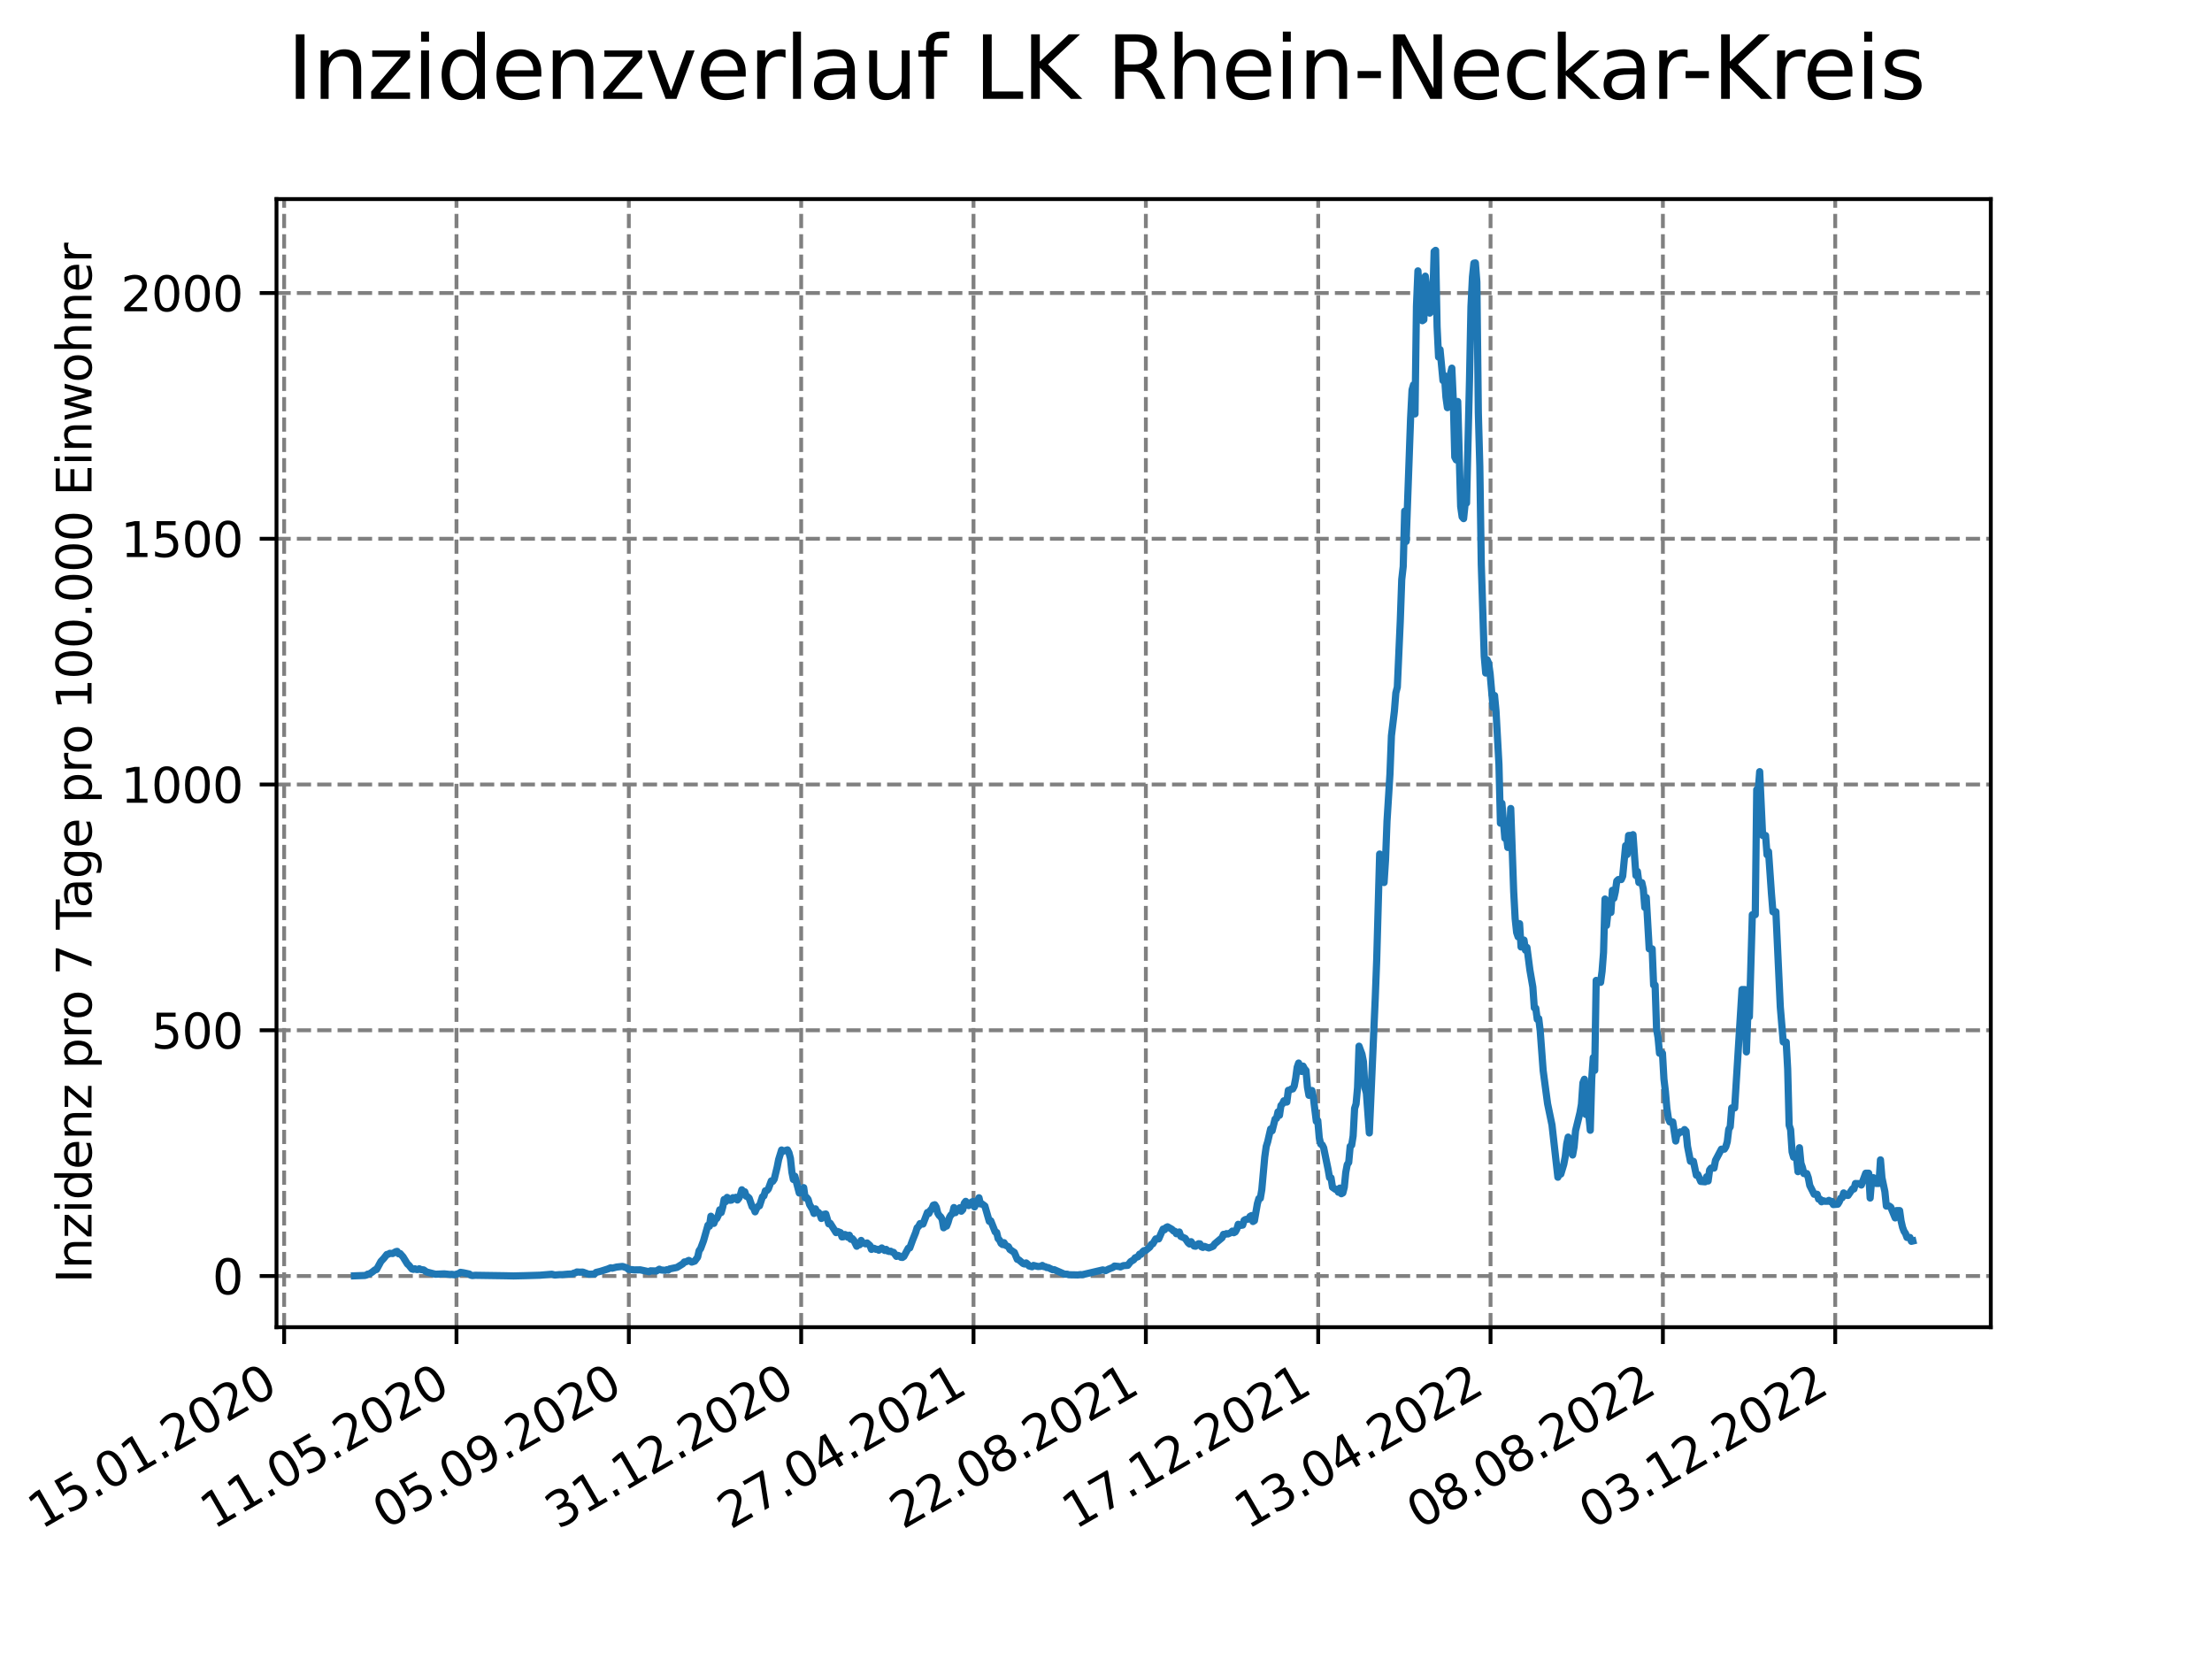 <?xml version="1.0" encoding="utf-8" standalone="no"?>
<!DOCTYPE svg PUBLIC "-//W3C//DTD SVG 1.1//EN"
  "http://www.w3.org/Graphics/SVG/1.1/DTD/svg11.dtd">
<svg xmlns:xlink="http://www.w3.org/1999/xlink" width="460.8pt" height="345.6pt" viewBox="0 0 460.8 345.6" xmlns="http://www.w3.org/2000/svg" version="1.1">
 <defs>
  <style type="text/css">*{stroke-linejoin: round; stroke-linecap: butt}</style>
 </defs>
 <g id="figure_1">
  <g id="patch_1">
   <path d="M 0 345.6 
L 460.8 345.6 
L 460.8 0 
L 0 0 
z
" style="fill: #ffffff"/>
  </g>
  <g id="axes_1">
   <g id="patch_2">
    <path d="M 57.6 276.48 
L 414.72 276.48 
L 414.72 41.472 
L 57.6 41.472 
z
" style="fill: #ffffff"/>
   </g>
   <g id="matplotlib.axis_1">
    <g id="xtick_1">
     <g id="line2d_1">
      <path d="M 59.193 276.48 
L 59.193 41.472 
" clip-path="url(#p3912d41c28)" style="fill: none; stroke-dasharray: 2.96,1.28; stroke-dashoffset: 0; stroke: #808080; stroke-width: 0.8"/>
     </g>
     <g id="line2d_2">
      <defs>
       <path id="m0589d05d9d" d="M 0 0 
L 0 3.5 
" style="stroke: #000000; stroke-width: 0.8"/>
      </defs>
      <g>
       <use xlink:href="#m0589d05d9d" x="59.193" y="276.48" style="stroke: #000000; stroke-width: 0.8"/>
      </g>
     </g>
     <g id="text_1">
      <!-- 15.01.2020 -->
      <g transform="translate(8.568 318.689) rotate(-30) scale(0.1 -0.1)">
       <defs>
        <path id="DejaVuSans-31" d="M 794 531 
L 1825 531 
L 1825 4091 
L 703 3866 
L 703 4441 
L 1819 4666 
L 2450 4666 
L 2450 531 
L 3481 531 
L 3481 0 
L 794 0 
L 794 531 
z
" transform="scale(0.016)"/>
        <path id="DejaVuSans-35" d="M 691 4666 
L 3169 4666 
L 3169 4134 
L 1269 4134 
L 1269 2991 
Q 1406 3038 1543 3061 
Q 1681 3084 1819 3084 
Q 2600 3084 3056 2656 
Q 3513 2228 3513 1497 
Q 3513 744 3044 326 
Q 2575 -91 1722 -91 
Q 1428 -91 1123 -41 
Q 819 9 494 109 
L 494 744 
Q 775 591 1075 516 
Q 1375 441 1709 441 
Q 2250 441 2565 725 
Q 2881 1009 2881 1497 
Q 2881 1984 2565 2268 
Q 2250 2553 1709 2553 
Q 1456 2553 1204 2497 
Q 953 2441 691 2322 
L 691 4666 
z
" transform="scale(0.016)"/>
        <path id="DejaVuSans-2e" d="M 684 794 
L 1344 794 
L 1344 0 
L 684 0 
L 684 794 
z
" transform="scale(0.016)"/>
        <path id="DejaVuSans-30" d="M 2034 4250 
Q 1547 4250 1301 3770 
Q 1056 3291 1056 2328 
Q 1056 1369 1301 889 
Q 1547 409 2034 409 
Q 2525 409 2770 889 
Q 3016 1369 3016 2328 
Q 3016 3291 2770 3770 
Q 2525 4250 2034 4250 
z
M 2034 4750 
Q 2819 4750 3233 4129 
Q 3647 3509 3647 2328 
Q 3647 1150 3233 529 
Q 2819 -91 2034 -91 
Q 1250 -91 836 529 
Q 422 1150 422 2328 
Q 422 3509 836 4129 
Q 1250 4750 2034 4750 
z
" transform="scale(0.016)"/>
        <path id="DejaVuSans-32" d="M 1228 531 
L 3431 531 
L 3431 0 
L 469 0 
L 469 531 
Q 828 903 1448 1529 
Q 2069 2156 2228 2338 
Q 2531 2678 2651 2914 
Q 2772 3150 2772 3378 
Q 2772 3750 2511 3984 
Q 2250 4219 1831 4219 
Q 1534 4219 1204 4116 
Q 875 4013 500 3803 
L 500 4441 
Q 881 4594 1212 4672 
Q 1544 4750 1819 4750 
Q 2544 4750 2975 4387 
Q 3406 4025 3406 3419 
Q 3406 3131 3298 2873 
Q 3191 2616 2906 2266 
Q 2828 2175 2409 1742 
Q 1991 1309 1228 531 
z
" transform="scale(0.016)"/>
       </defs>
       <use xlink:href="#DejaVuSans-31"/>
       <use xlink:href="#DejaVuSans-35" x="63.623"/>
       <use xlink:href="#DejaVuSans-2e" x="127.246"/>
       <use xlink:href="#DejaVuSans-30" x="159.033"/>
       <use xlink:href="#DejaVuSans-31" x="222.656"/>
       <use xlink:href="#DejaVuSans-2e" x="286.279"/>
       <use xlink:href="#DejaVuSans-32" x="318.066"/>
       <use xlink:href="#DejaVuSans-30" x="381.689"/>
       <use xlink:href="#DejaVuSans-32" x="445.312"/>
       <use xlink:href="#DejaVuSans-30" x="508.936"/>
      </g>
     </g>
    </g>
    <g id="xtick_2">
     <g id="line2d_3">
      <path d="M 95.095 276.48 
L 95.095 41.472 
" clip-path="url(#p3912d41c28)" style="fill: none; stroke-dasharray: 2.96,1.28; stroke-dashoffset: 0; stroke: #808080; stroke-width: 0.8"/>
     </g>
     <g id="line2d_4">
      <g>
       <use xlink:href="#m0589d05d9d" x="95.095" y="276.48" style="stroke: #000000; stroke-width: 0.8"/>
      </g>
     </g>
     <g id="text_2">
      <!-- 11.05.2020 -->
      <g transform="translate(44.47 318.689) rotate(-30) scale(0.1 -0.1)">
       <use xlink:href="#DejaVuSans-31"/>
       <use xlink:href="#DejaVuSans-31" x="63.623"/>
       <use xlink:href="#DejaVuSans-2e" x="127.246"/>
       <use xlink:href="#DejaVuSans-30" x="159.033"/>
       <use xlink:href="#DejaVuSans-35" x="222.656"/>
       <use xlink:href="#DejaVuSans-2e" x="286.279"/>
       <use xlink:href="#DejaVuSans-32" x="318.066"/>
       <use xlink:href="#DejaVuSans-30" x="381.689"/>
       <use xlink:href="#DejaVuSans-32" x="445.312"/>
       <use xlink:href="#DejaVuSans-30" x="508.936"/>
      </g>
     </g>
    </g>
    <g id="xtick_3">
     <g id="line2d_5">
      <path d="M 130.998 276.48 
L 130.998 41.472 
" clip-path="url(#p3912d41c28)" style="fill: none; stroke-dasharray: 2.96,1.28; stroke-dashoffset: 0; stroke: #808080; stroke-width: 0.8"/>
     </g>
     <g id="line2d_6">
      <g>
       <use xlink:href="#m0589d05d9d" x="130.998" y="276.48" style="stroke: #000000; stroke-width: 0.8"/>
      </g>
     </g>
     <g id="text_3">
      <!-- 05.09.2020 -->
      <g transform="translate(80.372 318.689) rotate(-30) scale(0.1 -0.1)">
       <defs>
        <path id="DejaVuSans-39" d="M 703 97 
L 703 672 
Q 941 559 1184 500 
Q 1428 441 1663 441 
Q 2288 441 2617 861 
Q 2947 1281 2994 2138 
Q 2813 1869 2534 1725 
Q 2256 1581 1919 1581 
Q 1219 1581 811 2004 
Q 403 2428 403 3163 
Q 403 3881 828 4315 
Q 1253 4750 1959 4750 
Q 2769 4750 3195 4129 
Q 3622 3509 3622 2328 
Q 3622 1225 3098 567 
Q 2575 -91 1691 -91 
Q 1453 -91 1209 -44 
Q 966 3 703 97 
z
M 1959 2075 
Q 2384 2075 2632 2365 
Q 2881 2656 2881 3163 
Q 2881 3666 2632 3958 
Q 2384 4250 1959 4250 
Q 1534 4250 1286 3958 
Q 1038 3666 1038 3163 
Q 1038 2656 1286 2365 
Q 1534 2075 1959 2075 
z
" transform="scale(0.016)"/>
       </defs>
       <use xlink:href="#DejaVuSans-30"/>
       <use xlink:href="#DejaVuSans-35" x="63.623"/>
       <use xlink:href="#DejaVuSans-2e" x="127.246"/>
       <use xlink:href="#DejaVuSans-30" x="159.033"/>
       <use xlink:href="#DejaVuSans-39" x="222.656"/>
       <use xlink:href="#DejaVuSans-2e" x="286.279"/>
       <use xlink:href="#DejaVuSans-32" x="318.066"/>
       <use xlink:href="#DejaVuSans-30" x="381.689"/>
       <use xlink:href="#DejaVuSans-32" x="445.312"/>
       <use xlink:href="#DejaVuSans-30" x="508.936"/>
      </g>
     </g>
    </g>
    <g id="xtick_4">
     <g id="line2d_7">
      <path d="M 166.9 276.48 
L 166.9 41.472 
" clip-path="url(#p3912d41c28)" style="fill: none; stroke-dasharray: 2.96,1.28; stroke-dashoffset: 0; stroke: #808080; stroke-width: 0.8"/>
     </g>
     <g id="line2d_8">
      <g>
       <use xlink:href="#m0589d05d9d" x="166.9" y="276.48" style="stroke: #000000; stroke-width: 0.8"/>
      </g>
     </g>
     <g id="text_4">
      <!-- 31.12.2020 -->
      <g transform="translate(116.275 318.689) rotate(-30) scale(0.1 -0.1)">
       <defs>
        <path id="DejaVuSans-33" d="M 2597 2516 
Q 3050 2419 3304 2112 
Q 3559 1806 3559 1356 
Q 3559 666 3084 287 
Q 2609 -91 1734 -91 
Q 1441 -91 1130 -33 
Q 819 25 488 141 
L 488 750 
Q 750 597 1062 519 
Q 1375 441 1716 441 
Q 2309 441 2620 675 
Q 2931 909 2931 1356 
Q 2931 1769 2642 2001 
Q 2353 2234 1838 2234 
L 1294 2234 
L 1294 2753 
L 1863 2753 
Q 2328 2753 2575 2939 
Q 2822 3125 2822 3475 
Q 2822 3834 2567 4026 
Q 2313 4219 1838 4219 
Q 1578 4219 1281 4162 
Q 984 4106 628 3988 
L 628 4550 
Q 988 4650 1302 4700 
Q 1616 4750 1894 4750 
Q 2613 4750 3031 4423 
Q 3450 4097 3450 3541 
Q 3450 3153 3228 2886 
Q 3006 2619 2597 2516 
z
" transform="scale(0.016)"/>
       </defs>
       <use xlink:href="#DejaVuSans-33"/>
       <use xlink:href="#DejaVuSans-31" x="63.623"/>
       <use xlink:href="#DejaVuSans-2e" x="127.246"/>
       <use xlink:href="#DejaVuSans-31" x="159.033"/>
       <use xlink:href="#DejaVuSans-32" x="222.656"/>
       <use xlink:href="#DejaVuSans-2e" x="286.279"/>
       <use xlink:href="#DejaVuSans-32" x="318.066"/>
       <use xlink:href="#DejaVuSans-30" x="381.689"/>
       <use xlink:href="#DejaVuSans-32" x="445.312"/>
       <use xlink:href="#DejaVuSans-30" x="508.936"/>
      </g>
     </g>
    </g>
    <g id="xtick_5">
     <g id="line2d_9">
      <path d="M 202.802 276.48 
L 202.802 41.472 
" clip-path="url(#p3912d41c28)" style="fill: none; stroke-dasharray: 2.96,1.28; stroke-dashoffset: 0; stroke: #808080; stroke-width: 0.8"/>
     </g>
     <g id="line2d_10">
      <g>
       <use xlink:href="#m0589d05d9d" x="202.802" y="276.48" style="stroke: #000000; stroke-width: 0.8"/>
      </g>
     </g>
     <g id="text_5">
      <!-- 27.04.2021 -->
      <g transform="translate(152.177 318.689) rotate(-30) scale(0.1 -0.1)">
       <defs>
        <path id="DejaVuSans-37" d="M 525 4666 
L 3525 4666 
L 3525 4397 
L 1831 0 
L 1172 0 
L 2766 4134 
L 525 4134 
L 525 4666 
z
" transform="scale(0.016)"/>
        <path id="DejaVuSans-34" d="M 2419 4116 
L 825 1625 
L 2419 1625 
L 2419 4116 
z
M 2253 4666 
L 3047 4666 
L 3047 1625 
L 3713 1625 
L 3713 1100 
L 3047 1100 
L 3047 0 
L 2419 0 
L 2419 1100 
L 313 1100 
L 313 1709 
L 2253 4666 
z
" transform="scale(0.016)"/>
       </defs>
       <use xlink:href="#DejaVuSans-32"/>
       <use xlink:href="#DejaVuSans-37" x="63.623"/>
       <use xlink:href="#DejaVuSans-2e" x="127.246"/>
       <use xlink:href="#DejaVuSans-30" x="159.033"/>
       <use xlink:href="#DejaVuSans-34" x="222.656"/>
       <use xlink:href="#DejaVuSans-2e" x="286.279"/>
       <use xlink:href="#DejaVuSans-32" x="318.066"/>
       <use xlink:href="#DejaVuSans-30" x="381.689"/>
       <use xlink:href="#DejaVuSans-32" x="445.312"/>
       <use xlink:href="#DejaVuSans-31" x="508.936"/>
      </g>
     </g>
    </g>
    <g id="xtick_6">
     <g id="line2d_11">
      <path d="M 238.704 276.48 
L 238.704 41.472 
" clip-path="url(#p3912d41c28)" style="fill: none; stroke-dasharray: 2.96,1.28; stroke-dashoffset: 0; stroke: #808080; stroke-width: 0.8"/>
     </g>
     <g id="line2d_12">
      <g>
       <use xlink:href="#m0589d05d9d" x="238.704" y="276.48" style="stroke: #000000; stroke-width: 0.8"/>
      </g>
     </g>
     <g id="text_6">
      <!-- 22.08.2021 -->
      <g transform="translate(188.079 318.689) rotate(-30) scale(0.1 -0.1)">
       <defs>
        <path id="DejaVuSans-38" d="M 2034 2216 
Q 1584 2216 1326 1975 
Q 1069 1734 1069 1313 
Q 1069 891 1326 650 
Q 1584 409 2034 409 
Q 2484 409 2743 651 
Q 3003 894 3003 1313 
Q 3003 1734 2745 1975 
Q 2488 2216 2034 2216 
z
M 1403 2484 
Q 997 2584 770 2862 
Q 544 3141 544 3541 
Q 544 4100 942 4425 
Q 1341 4750 2034 4750 
Q 2731 4750 3128 4425 
Q 3525 4100 3525 3541 
Q 3525 3141 3298 2862 
Q 3072 2584 2669 2484 
Q 3125 2378 3379 2068 
Q 3634 1759 3634 1313 
Q 3634 634 3220 271 
Q 2806 -91 2034 -91 
Q 1263 -91 848 271 
Q 434 634 434 1313 
Q 434 1759 690 2068 
Q 947 2378 1403 2484 
z
M 1172 3481 
Q 1172 3119 1398 2916 
Q 1625 2713 2034 2713 
Q 2441 2713 2670 2916 
Q 2900 3119 2900 3481 
Q 2900 3844 2670 4047 
Q 2441 4250 2034 4250 
Q 1625 4250 1398 4047 
Q 1172 3844 1172 3481 
z
" transform="scale(0.016)"/>
       </defs>
       <use xlink:href="#DejaVuSans-32"/>
       <use xlink:href="#DejaVuSans-32" x="63.623"/>
       <use xlink:href="#DejaVuSans-2e" x="127.246"/>
       <use xlink:href="#DejaVuSans-30" x="159.033"/>
       <use xlink:href="#DejaVuSans-38" x="222.656"/>
       <use xlink:href="#DejaVuSans-2e" x="286.279"/>
       <use xlink:href="#DejaVuSans-32" x="318.066"/>
       <use xlink:href="#DejaVuSans-30" x="381.689"/>
       <use xlink:href="#DejaVuSans-32" x="445.312"/>
       <use xlink:href="#DejaVuSans-31" x="508.936"/>
      </g>
     </g>
    </g>
    <g id="xtick_7">
     <g id="line2d_13">
      <path d="M 274.607 276.48 
L 274.607 41.472 
" clip-path="url(#p3912d41c28)" style="fill: none; stroke-dasharray: 2.96,1.28; stroke-dashoffset: 0; stroke: #808080; stroke-width: 0.8"/>
     </g>
     <g id="line2d_14">
      <g>
       <use xlink:href="#m0589d05d9d" x="274.607" y="276.48" style="stroke: #000000; stroke-width: 0.8"/>
      </g>
     </g>
     <g id="text_7">
      <!-- 17.12.2021 -->
      <g transform="translate(223.981 318.689) rotate(-30) scale(0.1 -0.1)">
       <use xlink:href="#DejaVuSans-31"/>
       <use xlink:href="#DejaVuSans-37" x="63.623"/>
       <use xlink:href="#DejaVuSans-2e" x="127.246"/>
       <use xlink:href="#DejaVuSans-31" x="159.033"/>
       <use xlink:href="#DejaVuSans-32" x="222.656"/>
       <use xlink:href="#DejaVuSans-2e" x="286.279"/>
       <use xlink:href="#DejaVuSans-32" x="318.066"/>
       <use xlink:href="#DejaVuSans-30" x="381.689"/>
       <use xlink:href="#DejaVuSans-32" x="445.312"/>
       <use xlink:href="#DejaVuSans-31" x="508.936"/>
      </g>
     </g>
    </g>
    <g id="xtick_8">
     <g id="line2d_15">
      <path d="M 310.509 276.48 
L 310.509 41.472 
" clip-path="url(#p3912d41c28)" style="fill: none; stroke-dasharray: 2.96,1.28; stroke-dashoffset: 0; stroke: #808080; stroke-width: 0.8"/>
     </g>
     <g id="line2d_16">
      <g>
       <use xlink:href="#m0589d05d9d" x="310.509" y="276.48" style="stroke: #000000; stroke-width: 0.8"/>
      </g>
     </g>
     <g id="text_8">
      <!-- 13.04.2022 -->
      <g transform="translate(259.884 318.689) rotate(-30) scale(0.1 -0.1)">
       <use xlink:href="#DejaVuSans-31"/>
       <use xlink:href="#DejaVuSans-33" x="63.623"/>
       <use xlink:href="#DejaVuSans-2e" x="127.246"/>
       <use xlink:href="#DejaVuSans-30" x="159.033"/>
       <use xlink:href="#DejaVuSans-34" x="222.656"/>
       <use xlink:href="#DejaVuSans-2e" x="286.279"/>
       <use xlink:href="#DejaVuSans-32" x="318.066"/>
       <use xlink:href="#DejaVuSans-30" x="381.689"/>
       <use xlink:href="#DejaVuSans-32" x="445.312"/>
       <use xlink:href="#DejaVuSans-32" x="508.936"/>
      </g>
     </g>
    </g>
    <g id="xtick_9">
     <g id="line2d_17">
      <path d="M 346.411 276.48 
L 346.411 41.472 
" clip-path="url(#p3912d41c28)" style="fill: none; stroke-dasharray: 2.96,1.28; stroke-dashoffset: 0; stroke: #808080; stroke-width: 0.8"/>
     </g>
     <g id="line2d_18">
      <g>
       <use xlink:href="#m0589d05d9d" x="346.411" y="276.48" style="stroke: #000000; stroke-width: 0.8"/>
      </g>
     </g>
     <g id="text_9">
      <!-- 08.08.2022 -->
      <g transform="translate(295.786 318.689) rotate(-30) scale(0.1 -0.1)">
       <use xlink:href="#DejaVuSans-30"/>
       <use xlink:href="#DejaVuSans-38" x="63.623"/>
       <use xlink:href="#DejaVuSans-2e" x="127.246"/>
       <use xlink:href="#DejaVuSans-30" x="159.033"/>
       <use xlink:href="#DejaVuSans-38" x="222.656"/>
       <use xlink:href="#DejaVuSans-2e" x="286.279"/>
       <use xlink:href="#DejaVuSans-32" x="318.066"/>
       <use xlink:href="#DejaVuSans-30" x="381.689"/>
       <use xlink:href="#DejaVuSans-32" x="445.312"/>
       <use xlink:href="#DejaVuSans-32" x="508.936"/>
      </g>
     </g>
    </g>
    <g id="xtick_10">
     <g id="line2d_19">
      <path d="M 382.313 276.48 
L 382.313 41.472 
" clip-path="url(#p3912d41c28)" style="fill: none; stroke-dasharray: 2.96,1.28; stroke-dashoffset: 0; stroke: #808080; stroke-width: 0.8"/>
     </g>
     <g id="line2d_20">
      <g>
       <use xlink:href="#m0589d05d9d" x="382.313" y="276.48" style="stroke: #000000; stroke-width: 0.8"/>
      </g>
     </g>
     <g id="text_10">
      <!-- 03.12.2022 -->
      <g transform="translate(331.688 318.689) rotate(-30) scale(0.1 -0.1)">
       <use xlink:href="#DejaVuSans-30"/>
       <use xlink:href="#DejaVuSans-33" x="63.623"/>
       <use xlink:href="#DejaVuSans-2e" x="127.246"/>
       <use xlink:href="#DejaVuSans-31" x="159.033"/>
       <use xlink:href="#DejaVuSans-32" x="222.656"/>
       <use xlink:href="#DejaVuSans-2e" x="286.279"/>
       <use xlink:href="#DejaVuSans-32" x="318.066"/>
       <use xlink:href="#DejaVuSans-30" x="381.689"/>
       <use xlink:href="#DejaVuSans-32" x="445.312"/>
       <use xlink:href="#DejaVuSans-32" x="508.936"/>
      </g>
     </g>
    </g>
   </g>
   <g id="matplotlib.axis_2">
    <g id="ytick_1">
     <g id="line2d_21">
      <path d="M 57.6 265.816 
L 414.72 265.816 
" clip-path="url(#p3912d41c28)" style="fill: none; stroke-dasharray: 2.96,1.28; stroke-dashoffset: 0; stroke: #808080; stroke-width: 0.8"/>
     </g>
     <g id="line2d_22">
      <defs>
       <path id="m3831b17bbf" d="M 0 0 
L -3.5 0 
" style="stroke: #000000; stroke-width: 0.8"/>
      </defs>
      <g>
       <use xlink:href="#m3831b17bbf" x="57.6" y="265.816" style="stroke: #000000; stroke-width: 0.8"/>
      </g>
     </g>
     <g id="text_11">
      <!-- 0 -->
      <g transform="translate(44.237 269.616) scale(0.1 -0.1)">
       <use xlink:href="#DejaVuSans-30"/>
      </g>
     </g>
    </g>
    <g id="ytick_2">
     <g id="line2d_23">
      <path d="M 57.6 214.622 
L 414.72 214.622 
" clip-path="url(#p3912d41c28)" style="fill: none; stroke-dasharray: 2.96,1.28; stroke-dashoffset: 0; stroke: #808080; stroke-width: 0.8"/>
     </g>
     <g id="line2d_24">
      <g>
       <use xlink:href="#m3831b17bbf" x="57.6" y="214.622" style="stroke: #000000; stroke-width: 0.8"/>
      </g>
     </g>
     <g id="text_12">
      <!-- 500 -->
      <g transform="translate(31.512 218.422) scale(0.1 -0.1)">
       <use xlink:href="#DejaVuSans-35"/>
       <use xlink:href="#DejaVuSans-30" x="63.623"/>
       <use xlink:href="#DejaVuSans-30" x="127.246"/>
      </g>
     </g>
    </g>
    <g id="ytick_3">
     <g id="line2d_25">
      <path d="M 57.6 163.428 
L 414.72 163.428 
" clip-path="url(#p3912d41c28)" style="fill: none; stroke-dasharray: 2.96,1.28; stroke-dashoffset: 0; stroke: #808080; stroke-width: 0.8"/>
     </g>
     <g id="line2d_26">
      <g>
       <use xlink:href="#m3831b17bbf" x="57.6" y="163.428" style="stroke: #000000; stroke-width: 0.8"/>
      </g>
     </g>
     <g id="text_13">
      <!-- 1000 -->
      <g transform="translate(25.15 167.228) scale(0.1 -0.1)">
       <use xlink:href="#DejaVuSans-31"/>
       <use xlink:href="#DejaVuSans-30" x="63.623"/>
       <use xlink:href="#DejaVuSans-30" x="127.246"/>
       <use xlink:href="#DejaVuSans-30" x="190.869"/>
      </g>
     </g>
    </g>
    <g id="ytick_4">
     <g id="line2d_27">
      <path d="M 57.6 112.234 
L 414.72 112.234 
" clip-path="url(#p3912d41c28)" style="fill: none; stroke-dasharray: 2.96,1.28; stroke-dashoffset: 0; stroke: #808080; stroke-width: 0.8"/>
     </g>
     <g id="line2d_28">
      <g>
       <use xlink:href="#m3831b17bbf" x="57.6" y="112.234" style="stroke: #000000; stroke-width: 0.8"/>
      </g>
     </g>
     <g id="text_14">
      <!-- 1500 -->
      <g transform="translate(25.15 116.033) scale(0.1 -0.1)">
       <use xlink:href="#DejaVuSans-31"/>
       <use xlink:href="#DejaVuSans-35" x="63.623"/>
       <use xlink:href="#DejaVuSans-30" x="127.246"/>
       <use xlink:href="#DejaVuSans-30" x="190.869"/>
      </g>
     </g>
    </g>
    <g id="ytick_5">
     <g id="line2d_29">
      <path d="M 57.6 61.04 
L 414.72 61.04 
" clip-path="url(#p3912d41c28)" style="fill: none; stroke-dasharray: 2.96,1.28; stroke-dashoffset: 0; stroke: #808080; stroke-width: 0.8"/>
     </g>
     <g id="line2d_30">
      <g>
       <use xlink:href="#m3831b17bbf" x="57.6" y="61.04" style="stroke: #000000; stroke-width: 0.8"/>
      </g>
     </g>
     <g id="text_15">
      <!-- 2000 -->
      <g transform="translate(25.15 64.839) scale(0.1 -0.1)">
       <use xlink:href="#DejaVuSans-32"/>
       <use xlink:href="#DejaVuSans-30" x="63.623"/>
       <use xlink:href="#DejaVuSans-30" x="127.246"/>
       <use xlink:href="#DejaVuSans-30" x="190.869"/>
      </g>
     </g>
    </g>
    <g id="text_16">
     <!-- Inzidenz pro 7 Tage pro 100.000 Einwohner -->
     <g transform="translate(19.07 267.301) rotate(-90) scale(0.1 -0.1)">
      <defs>
       <path id="DejaVuSans-49" d="M 628 4666 
L 1259 4666 
L 1259 0 
L 628 0 
L 628 4666 
z
" transform="scale(0.016)"/>
       <path id="DejaVuSans-6e" d="M 3513 2113 
L 3513 0 
L 2938 0 
L 2938 2094 
Q 2938 2591 2744 2837 
Q 2550 3084 2163 3084 
Q 1697 3084 1428 2787 
Q 1159 2491 1159 1978 
L 1159 0 
L 581 0 
L 581 3500 
L 1159 3500 
L 1159 2956 
Q 1366 3272 1645 3428 
Q 1925 3584 2291 3584 
Q 2894 3584 3203 3211 
Q 3513 2838 3513 2113 
z
" transform="scale(0.016)"/>
       <path id="DejaVuSans-7a" d="M 353 3500 
L 3084 3500 
L 3084 2975 
L 922 459 
L 3084 459 
L 3084 0 
L 275 0 
L 275 525 
L 2438 3041 
L 353 3041 
L 353 3500 
z
" transform="scale(0.016)"/>
       <path id="DejaVuSans-69" d="M 603 3500 
L 1178 3500 
L 1178 0 
L 603 0 
L 603 3500 
z
M 603 4863 
L 1178 4863 
L 1178 4134 
L 603 4134 
L 603 4863 
z
" transform="scale(0.016)"/>
       <path id="DejaVuSans-64" d="M 2906 2969 
L 2906 4863 
L 3481 4863 
L 3481 0 
L 2906 0 
L 2906 525 
Q 2725 213 2448 61 
Q 2172 -91 1784 -91 
Q 1150 -91 751 415 
Q 353 922 353 1747 
Q 353 2572 751 3078 
Q 1150 3584 1784 3584 
Q 2172 3584 2448 3432 
Q 2725 3281 2906 2969 
z
M 947 1747 
Q 947 1113 1208 752 
Q 1469 391 1925 391 
Q 2381 391 2643 752 
Q 2906 1113 2906 1747 
Q 2906 2381 2643 2742 
Q 2381 3103 1925 3103 
Q 1469 3103 1208 2742 
Q 947 2381 947 1747 
z
" transform="scale(0.016)"/>
       <path id="DejaVuSans-65" d="M 3597 1894 
L 3597 1613 
L 953 1613 
Q 991 1019 1311 708 
Q 1631 397 2203 397 
Q 2534 397 2845 478 
Q 3156 559 3463 722 
L 3463 178 
Q 3153 47 2828 -22 
Q 2503 -91 2169 -91 
Q 1331 -91 842 396 
Q 353 884 353 1716 
Q 353 2575 817 3079 
Q 1281 3584 2069 3584 
Q 2775 3584 3186 3129 
Q 3597 2675 3597 1894 
z
M 3022 2063 
Q 3016 2534 2758 2815 
Q 2500 3097 2075 3097 
Q 1594 3097 1305 2825 
Q 1016 2553 972 2059 
L 3022 2063 
z
" transform="scale(0.016)"/>
       <path id="DejaVuSans-20" transform="scale(0.016)"/>
       <path id="DejaVuSans-70" d="M 1159 525 
L 1159 -1331 
L 581 -1331 
L 581 3500 
L 1159 3500 
L 1159 2969 
Q 1341 3281 1617 3432 
Q 1894 3584 2278 3584 
Q 2916 3584 3314 3078 
Q 3713 2572 3713 1747 
Q 3713 922 3314 415 
Q 2916 -91 2278 -91 
Q 1894 -91 1617 61 
Q 1341 213 1159 525 
z
M 3116 1747 
Q 3116 2381 2855 2742 
Q 2594 3103 2138 3103 
Q 1681 3103 1420 2742 
Q 1159 2381 1159 1747 
Q 1159 1113 1420 752 
Q 1681 391 2138 391 
Q 2594 391 2855 752 
Q 3116 1113 3116 1747 
z
" transform="scale(0.016)"/>
       <path id="DejaVuSans-72" d="M 2631 2963 
Q 2534 3019 2420 3045 
Q 2306 3072 2169 3072 
Q 1681 3072 1420 2755 
Q 1159 2438 1159 1844 
L 1159 0 
L 581 0 
L 581 3500 
L 1159 3500 
L 1159 2956 
Q 1341 3275 1631 3429 
Q 1922 3584 2338 3584 
Q 2397 3584 2469 3576 
Q 2541 3569 2628 3553 
L 2631 2963 
z
" transform="scale(0.016)"/>
       <path id="DejaVuSans-6f" d="M 1959 3097 
Q 1497 3097 1228 2736 
Q 959 2375 959 1747 
Q 959 1119 1226 758 
Q 1494 397 1959 397 
Q 2419 397 2687 759 
Q 2956 1122 2956 1747 
Q 2956 2369 2687 2733 
Q 2419 3097 1959 3097 
z
M 1959 3584 
Q 2709 3584 3137 3096 
Q 3566 2609 3566 1747 
Q 3566 888 3137 398 
Q 2709 -91 1959 -91 
Q 1206 -91 779 398 
Q 353 888 353 1747 
Q 353 2609 779 3096 
Q 1206 3584 1959 3584 
z
" transform="scale(0.016)"/>
       <path id="DejaVuSans-54" d="M -19 4666 
L 3928 4666 
L 3928 4134 
L 2272 4134 
L 2272 0 
L 1638 0 
L 1638 4134 
L -19 4134 
L -19 4666 
z
" transform="scale(0.016)"/>
       <path id="DejaVuSans-61" d="M 2194 1759 
Q 1497 1759 1228 1600 
Q 959 1441 959 1056 
Q 959 750 1161 570 
Q 1363 391 1709 391 
Q 2188 391 2477 730 
Q 2766 1069 2766 1631 
L 2766 1759 
L 2194 1759 
z
M 3341 1997 
L 3341 0 
L 2766 0 
L 2766 531 
Q 2569 213 2275 61 
Q 1981 -91 1556 -91 
Q 1019 -91 701 211 
Q 384 513 384 1019 
Q 384 1609 779 1909 
Q 1175 2209 1959 2209 
L 2766 2209 
L 2766 2266 
Q 2766 2663 2505 2880 
Q 2244 3097 1772 3097 
Q 1472 3097 1187 3025 
Q 903 2953 641 2809 
L 641 3341 
Q 956 3463 1253 3523 
Q 1550 3584 1831 3584 
Q 2591 3584 2966 3190 
Q 3341 2797 3341 1997 
z
" transform="scale(0.016)"/>
       <path id="DejaVuSans-67" d="M 2906 1791 
Q 2906 2416 2648 2759 
Q 2391 3103 1925 3103 
Q 1463 3103 1205 2759 
Q 947 2416 947 1791 
Q 947 1169 1205 825 
Q 1463 481 1925 481 
Q 2391 481 2648 825 
Q 2906 1169 2906 1791 
z
M 3481 434 
Q 3481 -459 3084 -895 
Q 2688 -1331 1869 -1331 
Q 1566 -1331 1297 -1286 
Q 1028 -1241 775 -1147 
L 775 -588 
Q 1028 -725 1275 -790 
Q 1522 -856 1778 -856 
Q 2344 -856 2625 -561 
Q 2906 -266 2906 331 
L 2906 616 
Q 2728 306 2450 153 
Q 2172 0 1784 0 
Q 1141 0 747 490 
Q 353 981 353 1791 
Q 353 2603 747 3093 
Q 1141 3584 1784 3584 
Q 2172 3584 2450 3431 
Q 2728 3278 2906 2969 
L 2906 3500 
L 3481 3500 
L 3481 434 
z
" transform="scale(0.016)"/>
       <path id="DejaVuSans-45" d="M 628 4666 
L 3578 4666 
L 3578 4134 
L 1259 4134 
L 1259 2753 
L 3481 2753 
L 3481 2222 
L 1259 2222 
L 1259 531 
L 3634 531 
L 3634 0 
L 628 0 
L 628 4666 
z
" transform="scale(0.016)"/>
       <path id="DejaVuSans-77" d="M 269 3500 
L 844 3500 
L 1563 769 
L 2278 3500 
L 2956 3500 
L 3675 769 
L 4391 3500 
L 4966 3500 
L 4050 0 
L 3372 0 
L 2619 2869 
L 1863 0 
L 1184 0 
L 269 3500 
z
" transform="scale(0.016)"/>
       <path id="DejaVuSans-68" d="M 3513 2113 
L 3513 0 
L 2938 0 
L 2938 2094 
Q 2938 2591 2744 2837 
Q 2550 3084 2163 3084 
Q 1697 3084 1428 2787 
Q 1159 2491 1159 1978 
L 1159 0 
L 581 0 
L 581 4863 
L 1159 4863 
L 1159 2956 
Q 1366 3272 1645 3428 
Q 1925 3584 2291 3584 
Q 2894 3584 3203 3211 
Q 3513 2838 3513 2113 
z
" transform="scale(0.016)"/>
      </defs>
      <use xlink:href="#DejaVuSans-49"/>
      <use xlink:href="#DejaVuSans-6e" x="29.492"/>
      <use xlink:href="#DejaVuSans-7a" x="92.871"/>
      <use xlink:href="#DejaVuSans-69" x="145.361"/>
      <use xlink:href="#DejaVuSans-64" x="173.145"/>
      <use xlink:href="#DejaVuSans-65" x="236.621"/>
      <use xlink:href="#DejaVuSans-6e" x="298.145"/>
      <use xlink:href="#DejaVuSans-7a" x="361.523"/>
      <use xlink:href="#DejaVuSans-20" x="414.014"/>
      <use xlink:href="#DejaVuSans-70" x="445.801"/>
      <use xlink:href="#DejaVuSans-72" x="509.277"/>
      <use xlink:href="#DejaVuSans-6f" x="548.141"/>
      <use xlink:href="#DejaVuSans-20" x="609.322"/>
      <use xlink:href="#DejaVuSans-37" x="641.109"/>
      <use xlink:href="#DejaVuSans-20" x="704.732"/>
      <use xlink:href="#DejaVuSans-54" x="736.52"/>
      <use xlink:href="#DejaVuSans-61" x="781.104"/>
      <use xlink:href="#DejaVuSans-67" x="842.383"/>
      <use xlink:href="#DejaVuSans-65" x="905.859"/>
      <use xlink:href="#DejaVuSans-20" x="967.383"/>
      <use xlink:href="#DejaVuSans-70" x="999.17"/>
      <use xlink:href="#DejaVuSans-72" x="1062.646"/>
      <use xlink:href="#DejaVuSans-6f" x="1101.51"/>
      <use xlink:href="#DejaVuSans-20" x="1162.691"/>
      <use xlink:href="#DejaVuSans-31" x="1194.479"/>
      <use xlink:href="#DejaVuSans-30" x="1258.102"/>
      <use xlink:href="#DejaVuSans-30" x="1321.725"/>
      <use xlink:href="#DejaVuSans-2e" x="1385.348"/>
      <use xlink:href="#DejaVuSans-30" x="1417.135"/>
      <use xlink:href="#DejaVuSans-30" x="1480.758"/>
      <use xlink:href="#DejaVuSans-30" x="1544.381"/>
      <use xlink:href="#DejaVuSans-20" x="1608.004"/>
      <use xlink:href="#DejaVuSans-45" x="1639.791"/>
      <use xlink:href="#DejaVuSans-69" x="1702.975"/>
      <use xlink:href="#DejaVuSans-6e" x="1730.758"/>
      <use xlink:href="#DejaVuSans-77" x="1794.137"/>
      <use xlink:href="#DejaVuSans-6f" x="1875.924"/>
      <use xlink:href="#DejaVuSans-68" x="1937.105"/>
      <use xlink:href="#DejaVuSans-6e" x="2000.484"/>
      <use xlink:href="#DejaVuSans-65" x="2063.863"/>
      <use xlink:href="#DejaVuSans-72" x="2125.387"/>
     </g>
    </g>
   </g>
   <g id="line2d_31">
    <path d="M 73.833 265.779 
L 75.981 265.704 
L 76.288 265.63 
L 76.594 265.424 
L 76.901 265.406 
L 77.515 265.014 
L 78.129 264.528 
L 78.436 264.472 
L 79.356 262.773 
L 79.97 262.119 
L 80.584 261.335 
L 80.89 261.279 
L 81.197 261.093 
L 81.811 261.13 
L 82.425 260.756 
L 82.732 260.682 
L 83.038 261.186 
L 83.345 261.13 
L 83.959 261.821 
L 84.88 263.314 
L 85.186 263.576 
L 85.8 264.341 
L 86.107 264.435 
L 86.414 264.304 
L 86.721 264.453 
L 87.028 264.472 
L 87.334 264.304 
L 87.641 264.472 
L 88.255 264.547 
L 88.869 264.976 
L 90.71 265.443 
L 92.551 265.368 
L 93.778 265.499 
L 94.085 265.462 
L 94.699 265.555 
L 95.62 265.275 
L 95.926 265.051 
L 96.54 265.144 
L 97.768 265.406 
L 98.074 265.648 
L 98.381 265.723 
L 98.995 265.667 
L 105.132 265.76 
L 106.973 265.798 
L 109.428 265.742 
L 112.497 265.648 
L 114.952 265.443 
L 115.565 265.611 
L 116.486 265.536 
L 117.1 265.536 
L 118.327 265.424 
L 119.248 265.387 
L 119.554 265.2 
L 119.861 265.163 
L 120.168 264.976 
L 120.782 265.014 
L 121.396 264.995 
L 122.623 265.443 
L 123.85 265.406 
L 124.157 265.07 
L 125.078 264.846 
L 126.612 264.36 
L 127.226 264.099 
L 127.533 264.192 
L 128.453 263.949 
L 129.681 263.819 
L 130.294 264.024 
L 130.601 264.136 
L 130.908 264.416 
L 132.136 264.547 
L 133.363 264.528 
L 135.204 264.92 
L 135.511 264.734 
L 136.738 264.771 
L 137.352 264.397 
L 137.659 264.547 
L 138.58 264.64 
L 138.886 264.509 
L 139.193 264.584 
L 139.5 264.341 
L 141.034 264.024 
L 142.262 263.258 
L 142.569 262.885 
L 142.876 262.866 
L 143.489 262.568 
L 144.103 262.922 
L 144.717 262.717 
L 145.33 261.895 
L 145.637 260.532 
L 145.944 260.122 
L 146.558 258.478 
L 147.478 255.23 
L 147.785 255.454 
L 148.092 253.362 
L 148.399 253.923 
L 148.706 254.856 
L 149.013 254.053 
L 149.32 253.829 
L 149.626 253.194 
L 149.933 252.018 
L 150.24 252.597 
L 150.547 251.495 
L 150.854 249.871 
L 151.161 250.338 
L 151.468 249.441 
L 151.774 249.647 
L 152.081 250.039 
L 152.388 250.001 
L 152.695 249.497 
L 153.002 249.647 
L 153.309 249.423 
L 153.616 249.983 
L 153.922 249.609 
L 154.229 248.937 
L 154.536 247.854 
L 154.843 248.265 
L 155.15 248.265 
L 155.457 249.199 
L 155.764 249.311 
L 156.07 249.609 
L 156.684 251.383 
L 156.991 251.663 
L 157.298 252.447 
L 157.605 251.738 
L 157.912 251.308 
L 158.218 251.196 
L 158.832 249.311 
L 159.139 249.124 
L 159.446 248.06 
L 159.753 248.022 
L 160.06 247.686 
L 160.673 246.006 
L 160.98 246.099 
L 161.287 245.632 
L 161.901 243.111 
L 162.208 241.543 
L 162.821 239.564 
L 163.128 239.825 
L 164.049 239.545 
L 164.355 240.143 
L 164.662 241.3 
L 164.969 244.194 
L 165.276 245.707 
L 165.583 245.016 
L 166.503 248.526 
L 166.81 248.078 
L 167.117 248.489 
L 167.424 247.406 
L 167.731 249.553 
L 168.038 249.46 
L 168.345 249.852 
L 168.651 250.935 
L 169.265 251.962 
L 169.572 252.784 
L 169.879 251.831 
L 170.186 252.503 
L 170.493 252.559 
L 170.799 252.952 
L 171.106 253.829 
L 171.413 253.026 
L 172.027 252.896 
L 172.641 254.949 
L 172.947 254.837 
L 174.175 256.779 
L 174.482 256.537 
L 175.095 256.779 
L 175.402 257.676 
L 175.709 257.638 
L 176.016 257.171 
L 176.323 257.302 
L 176.63 257.75 
L 176.937 257.321 
L 177.243 258.161 
L 177.55 258.012 
L 177.857 258.366 
L 178.471 259.617 
L 178.778 259.02 
L 179.085 259.3 
L 179.391 258.404 
L 179.698 258.889 
L 180.312 259.113 
L 180.619 258.927 
L 181.233 259.468 
L 181.539 260.271 
L 181.846 260.01 
L 182.153 260.066 
L 182.46 260.252 
L 182.767 260.252 
L 183.074 260.439 
L 183.687 259.972 
L 184.301 260.495 
L 184.608 260.271 
L 184.915 260.607 
L 185.222 260.7 
L 185.529 260.644 
L 185.835 260.831 
L 186.142 260.887 
L 186.756 261.727 
L 187.063 261.522 
L 187.37 261.634 
L 187.677 261.914 
L 187.983 261.951 
L 188.29 261.746 
L 189.211 260.028 
L 189.518 259.972 
L 190.131 258.292 
L 190.745 256.761 
L 191.052 255.771 
L 191.359 255.491 
L 191.666 254.893 
L 191.973 255.024 
L 192.279 254.987 
L 193.2 252.578 
L 193.507 252.784 
L 193.814 252.13 
L 194.121 251.813 
L 194.427 251.066 
L 194.734 250.972 
L 195.041 251.476 
L 195.348 252.709 
L 195.655 253.213 
L 195.962 253.493 
L 196.269 254.016 
L 196.575 255.771 
L 196.882 255.51 
L 197.189 255.416 
L 197.496 254.651 
L 197.803 253.586 
L 198.11 253.082 
L 198.417 252.821 
L 198.723 251.551 
L 199.03 252.615 
L 199.337 251.906 
L 199.644 251.943 
L 199.951 251.589 
L 200.258 252.317 
L 200.565 251.981 
L 200.871 250.655 
L 201.178 250.263 
L 201.485 250.935 
L 201.792 251.14 
L 202.099 250.916 
L 202.406 250.412 
L 202.713 250.281 
L 203.019 251.42 
L 203.94 249.516 
L 204.247 250.804 
L 204.554 250.786 
L 205.167 251.234 
L 206.088 254.427 
L 206.395 254.315 
L 207.315 256.63 
L 207.622 256.742 
L 207.929 258.03 
L 208.236 258.348 
L 208.543 259.02 
L 208.85 259.263 
L 209.157 258.871 
L 209.463 259.412 
L 210.077 259.711 
L 210.384 260.29 
L 211.305 260.906 
L 211.918 262.344 
L 212.225 262.437 
L 213.146 263.221 
L 213.453 263.314 
L 213.759 263.09 
L 214.066 263.333 
L 214.373 263.725 
L 214.987 263.893 
L 215.294 263.613 
L 216.214 263.837 
L 216.828 263.8 
L 217.135 263.613 
L 217.442 263.856 
L 217.749 263.875 
L 218.055 264.061 
L 218.362 264.061 
L 219.283 264.509 
L 219.59 264.491 
L 221.738 265.424 
L 222.351 265.443 
L 222.658 265.555 
L 223.886 265.574 
L 224.499 265.592 
L 225.113 265.518 
L 225.42 265.555 
L 229.716 264.547 
L 230.33 264.696 
L 230.943 264.379 
L 231.864 264.024 
L 232.171 263.744 
L 233.091 263.837 
L 233.398 263.931 
L 234.012 263.651 
L 234.933 263.595 
L 235.546 262.81 
L 236.16 262.456 
L 236.467 262.026 
L 237.081 261.783 
L 237.387 261.261 
L 237.694 261.298 
L 238.001 260.794 
L 238.308 260.532 
L 238.615 260.532 
L 239.535 259.785 
L 239.842 259.225 
L 240.149 259.113 
L 240.763 258.086 
L 241.377 258.086 
L 241.99 256.686 
L 242.297 256.032 
L 242.604 256.182 
L 242.911 255.715 
L 243.218 255.566 
L 244.138 256.088 
L 244.445 256.425 
L 244.752 256.499 
L 245.059 257.003 
L 245.366 256.947 
L 245.673 256.649 
L 245.979 257.564 
L 246.9 257.974 
L 247.514 258.889 
L 247.821 259.151 
L 248.127 258.665 
L 248.741 259.561 
L 249.048 259.617 
L 249.662 259.095 
L 249.969 259.113 
L 250.275 259.729 
L 250.582 259.86 
L 250.889 259.636 
L 251.81 259.972 
L 252.423 259.748 
L 252.73 259.599 
L 253.037 259.132 
L 254.571 257.844 
L 254.878 257.134 
L 255.185 257.153 
L 255.492 256.985 
L 255.799 257.059 
L 256.413 256.779 
L 256.719 256.462 
L 257.026 256.798 
L 257.333 256.63 
L 257.64 256.088 
L 257.947 255.043 
L 258.254 255.304 
L 258.867 255.211 
L 259.174 254.221 
L 259.481 254.035 
L 260.095 253.96 
L 260.402 253.4 
L 260.709 253.232 
L 261.015 254.464 
L 261.322 254.277 
L 261.936 250.748 
L 262.243 249.684 
L 262.55 249.628 
L 262.857 247.817 
L 263.47 241.02 
L 263.777 238.836 
L 264.084 237.846 
L 264.698 235.176 
L 265.005 235.568 
L 265.618 233.122 
L 265.925 232.973 
L 266.232 231.61 
L 266.539 232.338 
L 266.846 230.303 
L 267.153 229.966 
L 267.459 229.313 
L 267.766 229.593 
L 268.073 229.574 
L 268.38 227.128 
L 268.687 227.11 
L 268.994 226.867 
L 269.301 226.848 
L 269.607 226.251 
L 269.914 224.645 
L 270.221 222.348 
L 270.528 221.452 
L 270.835 222.124 
L 271.142 223.207 
L 271.449 222.087 
L 271.755 222.666 
L 272.062 223.002 
L 272.369 226.494 
L 272.676 228.174 
L 272.983 227.222 
L 273.29 227.166 
L 273.597 228.622 
L 274.21 233.589 
L 274.517 233.439 
L 274.824 237.006 
L 275.131 238.331 
L 275.438 238.5 
L 275.745 239.116 
L 276.665 243.597 
L 276.972 245.333 
L 277.279 245.371 
L 277.586 247.331 
L 278.199 247.761 
L 278.506 247.761 
L 278.813 248.358 
L 279.12 247.499 
L 279.427 248.676 
L 279.734 248.508 
L 280.041 247.313 
L 280.347 244.232 
L 280.654 242.607 
L 280.961 242.159 
L 281.268 238.798 
L 281.575 238.556 
L 281.882 236.632 
L 282.189 230.9 
L 282.495 229.966 
L 282.802 226.55 
L 283.109 217.942 
L 283.723 219.604 
L 284.03 221.172 
L 284.337 226.606 
L 284.643 227.689 
L 285.257 236.016 
L 286.485 208.027 
L 286.791 200.035 
L 287.405 177.909 
L 287.712 178.133 
L 288.326 183.847 
L 288.633 179.123 
L 288.939 171.094 
L 289.553 161.254 
L 289.86 153.281 
L 290.474 148.165 
L 290.781 144.337 
L 291.087 143.142 
L 291.701 129.418 
L 292.008 120.717 
L 292.315 118.01 
L 292.622 106.471 
L 292.929 112.8 
L 293.849 87.201 
L 294.156 81.226 
L 294.463 80.162 
L 294.77 86.23 
L 295.077 63.731 
L 295.383 56.43 
L 295.69 61.583 
L 296.304 66.812 
L 296.611 66.606 
L 296.918 57.532 
L 297.838 65.224 
L 298.145 64.87 
L 298.452 62.928 
L 298.759 52.397 
L 299.066 52.154 
L 299.373 68.063 
L 299.679 74.392 
L 299.986 72.824 
L 300.6 79.284 
L 300.907 78.257 
L 301.214 82.72 
L 301.521 84.923 
L 301.827 80.442 
L 302.134 77.996 
L 302.441 76.689 
L 302.748 83.392 
L 303.055 95.212 
L 303.362 95.809 
L 303.669 83.635 
L 304.282 105.5 
L 304.589 107.666 
L 304.896 108.039 
L 305.203 105.033 
L 305.51 104.809 
L 306.123 79.228 
L 306.43 63.88 
L 306.737 57.7 
L 307.044 54.824 
L 307.351 54.768 
L 307.658 58.764 
L 307.965 85.95 
L 308.271 97.135 
L 308.578 117.543 
L 309.192 136.682 
L 309.499 140.211 
L 309.806 137.447 
L 310.113 138.176 
L 310.419 140.36 
L 311.033 147.362 
L 311.34 144.879 
L 311.647 148.128 
L 312.26 159.256 
L 312.567 171.486 
L 312.874 167.341 
L 313.488 174.623 
L 313.795 174.044 
L 314.102 176.546 
L 314.408 176.079 
L 314.715 168.424 
L 315.329 185.714 
L 315.636 191.372 
L 315.943 194.247 
L 316.25 195.162 
L 316.556 192.417 
L 316.863 197.272 
L 317.17 196.208 
L 317.477 195.834 
L 317.784 197.944 
L 318.091 197.365 
L 318.704 202.071 
L 319.318 205.618 
L 319.625 209.95 
L 319.932 210.025 
L 320.239 212.34 
L 320.546 212.191 
L 320.852 214.73 
L 321.466 223.002 
L 322.387 229.91 
L 323.307 234.354 
L 323.921 239.807 
L 324.535 245.24 
L 324.842 244.363 
L 325.148 244.587 
L 325.762 242.551 
L 326.069 240.946 
L 326.376 238.257 
L 326.683 236.875 
L 326.99 238.07 
L 327.296 238.07 
L 327.603 240.609 
L 327.91 238.929 
L 328.217 235.549 
L 329.138 231.778 
L 329.444 230.022 
L 329.751 225.579 
L 330.058 224.832 
L 330.365 232.17 
L 330.672 229.201 
L 331.286 235.456 
L 331.592 224.626 
L 331.899 220.313 
L 332.206 222.983 
L 332.513 204.237 
L 332.82 204.554 
L 333.434 204.647 
L 333.74 202.351 
L 334.047 198.392 
L 334.354 187.283 
L 334.661 192.791 
L 334.968 190.046 
L 335.582 190.083 
L 335.888 185.471 
L 336.195 187.133 
L 336.502 185.77 
L 336.809 183.53 
L 337.116 183.231 
L 337.73 183.231 
L 338.036 182.521 
L 338.65 176.154 
L 338.957 178.021 
L 339.264 174.044 
L 339.878 174.026 
L 340.184 173.876 
L 340.798 182.391 
L 341.105 181.532 
L 341.412 183.847 
L 342.026 183.866 
L 342.332 185.229 
L 342.639 189.038 
L 342.946 186.965 
L 343.56 197.664 
L 344.174 197.664 
L 344.48 205.208 
L 344.787 205.208 
L 345.094 214.375 
L 345.401 216.149 
L 345.708 219.417 
L 346.322 219.417 
L 346.628 224.794 
L 346.935 227.371 
L 347.242 230.9 
L 347.549 232.935 
L 347.856 233.72 
L 348.47 233.72 
L 349.083 237.697 
L 349.39 235.998 
L 349.697 236.128 
L 350.004 235.792 
L 350.618 235.792 
L 350.924 235.307 
L 351.231 235.643 
L 351.538 238.78 
L 352.152 241.916 
L 352.766 241.916 
L 353.379 244.829 
L 353.686 244.68 
L 354.3 246.118 
L 355.22 246.192 
L 355.527 245.128 
L 355.834 246.024 
L 356.141 243.746 
L 356.448 243.336 
L 357.062 243.336 
L 357.368 241.73 
L 358.596 239.396 
L 359.21 239.396 
L 359.516 238.892 
L 359.823 237.846 
L 360.13 235.251 
L 360.437 234.728 
L 360.744 230.807 
L 361.358 230.807 
L 362.892 206.141 
L 363.506 206.141 
L 363.812 219.137 
L 364.119 210.977 
L 364.426 211.817 
L 365.04 190.55 
L 365.654 190.55 
L 365.96 164.484 
L 366.267 164.802 
L 366.574 160.75 
L 367.188 174.044 
L 367.802 174.044 
L 368.108 178.077 
L 368.415 177.405 
L 369.029 186.181 
L 369.336 189.953 
L 369.95 189.934 
L 370.87 209.782 
L 371.484 217.064 
L 372.098 217.083 
L 372.404 222.684 
L 372.711 234.41 
L 373.018 235.325 
L 373.325 239.956 
L 373.632 241.058 
L 374.246 241.058 
L 374.552 244.082 
L 374.859 239.097 
L 375.166 242.309 
L 375.473 243.186 
L 375.78 244.475 
L 376.394 244.475 
L 376.7 245.352 
L 377.007 246.958 
L 377.621 248.172 
L 377.928 248.788 
L 378.542 248.788 
L 378.848 249.796 
L 379.155 249.815 
L 379.462 250.356 
L 379.769 250.113 
L 380.076 250.244 
L 380.69 250.244 
L 380.996 250.057 
L 381.303 250.338 
L 381.61 250.263 
L 381.917 250.935 
L 382.838 250.86 
L 383.144 250.375 
L 383.451 249.609 
L 383.758 249.516 
L 384.065 248.508 
L 384.372 248.956 
L 384.986 249.03 
L 385.906 247.667 
L 386.213 247.686 
L 386.52 246.547 
L 387.44 246.584 
L 387.747 246.865 
L 388.668 244.4 
L 389.282 244.4 
L 389.588 249.572 
L 389.895 245.782 
L 390.202 245.315 
L 390.509 245.464 
L 390.816 246.528 
L 391.43 246.528 
L 391.736 241.618 
L 392.043 245.333 
L 392.657 248.246 
L 392.964 251.252 
L 393.578 251.252 
L 393.884 251.476 
L 394.805 253.717 
L 395.112 252.186 
L 395.726 252.186 
L 396.032 254.352 
L 396.339 255.678 
L 396.646 256.499 
L 396.953 256.947 
L 397.26 257.788 
L 397.874 257.788 
L 398.18 258.59 
L 398.487 258.516 
L 398.487 258.516 
" clip-path="url(#p3912d41c28)" style="fill: none; stroke: #1f77b4; stroke-width: 1.5; stroke-linecap: square"/>
   </g>
   <g id="patch_3">
    <path d="M 57.6 276.48 
L 57.6 41.472 
" style="fill: none; stroke: #000000; stroke-width: 0.8; stroke-linejoin: miter; stroke-linecap: square"/>
   </g>
   <g id="patch_4">
    <path d="M 414.72 276.48 
L 414.72 41.472 
" style="fill: none; stroke: #000000; stroke-width: 0.8; stroke-linejoin: miter; stroke-linecap: square"/>
   </g>
   <g id="patch_5">
    <path d="M 57.6 276.48 
L 414.72 276.48 
" style="fill: none; stroke: #000000; stroke-width: 0.8; stroke-linejoin: miter; stroke-linecap: square"/>
   </g>
   <g id="patch_6">
    <path d="M 57.6 41.472 
L 414.72 41.472 
" style="fill: none; stroke: #000000; stroke-width: 0.8; stroke-linejoin: miter; stroke-linecap: square"/>
   </g>
  </g>
  <g id="text_17">
   <!-- Inzidenzverlauf LK Rhein-Neckar-Kreis -->
   <g transform="translate(59.815 20.589) scale(0.18 -0.18)">
    <defs>
     <path id="DejaVuSans-76" d="M 191 3500 
L 800 3500 
L 1894 563 
L 2988 3500 
L 3597 3500 
L 2284 0 
L 1503 0 
L 191 3500 
z
" transform="scale(0.016)"/>
     <path id="DejaVuSans-6c" d="M 603 4863 
L 1178 4863 
L 1178 0 
L 603 0 
L 603 4863 
z
" transform="scale(0.016)"/>
     <path id="DejaVuSans-75" d="M 544 1381 
L 544 3500 
L 1119 3500 
L 1119 1403 
Q 1119 906 1312 657 
Q 1506 409 1894 409 
Q 2359 409 2629 706 
Q 2900 1003 2900 1516 
L 2900 3500 
L 3475 3500 
L 3475 0 
L 2900 0 
L 2900 538 
Q 2691 219 2414 64 
Q 2138 -91 1772 -91 
Q 1169 -91 856 284 
Q 544 659 544 1381 
z
M 1991 3584 
L 1991 3584 
z
" transform="scale(0.016)"/>
     <path id="DejaVuSans-66" d="M 2375 4863 
L 2375 4384 
L 1825 4384 
Q 1516 4384 1395 4259 
Q 1275 4134 1275 3809 
L 1275 3500 
L 2222 3500 
L 2222 3053 
L 1275 3053 
L 1275 0 
L 697 0 
L 697 3053 
L 147 3053 
L 147 3500 
L 697 3500 
L 697 3744 
Q 697 4328 969 4595 
Q 1241 4863 1831 4863 
L 2375 4863 
z
" transform="scale(0.016)"/>
     <path id="DejaVuSans-4c" d="M 628 4666 
L 1259 4666 
L 1259 531 
L 3531 531 
L 3531 0 
L 628 0 
L 628 4666 
z
" transform="scale(0.016)"/>
     <path id="DejaVuSans-4b" d="M 628 4666 
L 1259 4666 
L 1259 2694 
L 3353 4666 
L 4166 4666 
L 1850 2491 
L 4331 0 
L 3500 0 
L 1259 2247 
L 1259 0 
L 628 0 
L 628 4666 
z
" transform="scale(0.016)"/>
     <path id="DejaVuSans-52" d="M 2841 2188 
Q 3044 2119 3236 1894 
Q 3428 1669 3622 1275 
L 4263 0 
L 3584 0 
L 2988 1197 
Q 2756 1666 2539 1819 
Q 2322 1972 1947 1972 
L 1259 1972 
L 1259 0 
L 628 0 
L 628 4666 
L 2053 4666 
Q 2853 4666 3247 4331 
Q 3641 3997 3641 3322 
Q 3641 2881 3436 2590 
Q 3231 2300 2841 2188 
z
M 1259 4147 
L 1259 2491 
L 2053 2491 
Q 2509 2491 2742 2702 
Q 2975 2913 2975 3322 
Q 2975 3731 2742 3939 
Q 2509 4147 2053 4147 
L 1259 4147 
z
" transform="scale(0.016)"/>
     <path id="DejaVuSans-2d" d="M 313 2009 
L 1997 2009 
L 1997 1497 
L 313 1497 
L 313 2009 
z
" transform="scale(0.016)"/>
     <path id="DejaVuSans-4e" d="M 628 4666 
L 1478 4666 
L 3547 763 
L 3547 4666 
L 4159 4666 
L 4159 0 
L 3309 0 
L 1241 3903 
L 1241 0 
L 628 0 
L 628 4666 
z
" transform="scale(0.016)"/>
     <path id="DejaVuSans-63" d="M 3122 3366 
L 3122 2828 
Q 2878 2963 2633 3030 
Q 2388 3097 2138 3097 
Q 1578 3097 1268 2742 
Q 959 2388 959 1747 
Q 959 1106 1268 751 
Q 1578 397 2138 397 
Q 2388 397 2633 464 
Q 2878 531 3122 666 
L 3122 134 
Q 2881 22 2623 -34 
Q 2366 -91 2075 -91 
Q 1284 -91 818 406 
Q 353 903 353 1747 
Q 353 2603 823 3093 
Q 1294 3584 2113 3584 
Q 2378 3584 2631 3529 
Q 2884 3475 3122 3366 
z
" transform="scale(0.016)"/>
     <path id="DejaVuSans-6b" d="M 581 4863 
L 1159 4863 
L 1159 1991 
L 2875 3500 
L 3609 3500 
L 1753 1863 
L 3688 0 
L 2938 0 
L 1159 1709 
L 1159 0 
L 581 0 
L 581 4863 
z
" transform="scale(0.016)"/>
     <path id="DejaVuSans-73" d="M 2834 3397 
L 2834 2853 
Q 2591 2978 2328 3040 
Q 2066 3103 1784 3103 
Q 1356 3103 1142 2972 
Q 928 2841 928 2578 
Q 928 2378 1081 2264 
Q 1234 2150 1697 2047 
L 1894 2003 
Q 2506 1872 2764 1633 
Q 3022 1394 3022 966 
Q 3022 478 2636 193 
Q 2250 -91 1575 -91 
Q 1294 -91 989 -36 
Q 684 19 347 128 
L 347 722 
Q 666 556 975 473 
Q 1284 391 1588 391 
Q 1994 391 2212 530 
Q 2431 669 2431 922 
Q 2431 1156 2273 1281 
Q 2116 1406 1581 1522 
L 1381 1569 
Q 847 1681 609 1914 
Q 372 2147 372 2553 
Q 372 3047 722 3315 
Q 1072 3584 1716 3584 
Q 2034 3584 2315 3537 
Q 2597 3491 2834 3397 
z
" transform="scale(0.016)"/>
    </defs>
    <use xlink:href="#DejaVuSans-49"/>
    <use xlink:href="#DejaVuSans-6e" x="29.492"/>
    <use xlink:href="#DejaVuSans-7a" x="92.871"/>
    <use xlink:href="#DejaVuSans-69" x="145.361"/>
    <use xlink:href="#DejaVuSans-64" x="173.145"/>
    <use xlink:href="#DejaVuSans-65" x="236.621"/>
    <use xlink:href="#DejaVuSans-6e" x="298.145"/>
    <use xlink:href="#DejaVuSans-7a" x="361.523"/>
    <use xlink:href="#DejaVuSans-76" x="414.014"/>
    <use xlink:href="#DejaVuSans-65" x="473.193"/>
    <use xlink:href="#DejaVuSans-72" x="534.717"/>
    <use xlink:href="#DejaVuSans-6c" x="575.83"/>
    <use xlink:href="#DejaVuSans-61" x="603.613"/>
    <use xlink:href="#DejaVuSans-75" x="664.893"/>
    <use xlink:href="#DejaVuSans-66" x="728.271"/>
    <use xlink:href="#DejaVuSans-20" x="763.477"/>
    <use xlink:href="#DejaVuSans-4c" x="795.264"/>
    <use xlink:href="#DejaVuSans-4b" x="850.977"/>
    <use xlink:href="#DejaVuSans-20" x="916.553"/>
    <use xlink:href="#DejaVuSans-52" x="948.34"/>
    <use xlink:href="#DejaVuSans-68" x="1017.822"/>
    <use xlink:href="#DejaVuSans-65" x="1081.201"/>
    <use xlink:href="#DejaVuSans-69" x="1142.725"/>
    <use xlink:href="#DejaVuSans-6e" x="1170.508"/>
    <use xlink:href="#DejaVuSans-2d" x="1233.887"/>
    <use xlink:href="#DejaVuSans-4e" x="1269.971"/>
    <use xlink:href="#DejaVuSans-65" x="1344.775"/>
    <use xlink:href="#DejaVuSans-63" x="1406.299"/>
    <use xlink:href="#DejaVuSans-6b" x="1461.279"/>
    <use xlink:href="#DejaVuSans-61" x="1517.439"/>
    <use xlink:href="#DejaVuSans-72" x="1578.719"/>
    <use xlink:href="#DejaVuSans-2d" x="1613.457"/>
    <use xlink:href="#DejaVuSans-4b" x="1649.541"/>
    <use xlink:href="#DejaVuSans-72" x="1715.117"/>
    <use xlink:href="#DejaVuSans-65" x="1753.98"/>
    <use xlink:href="#DejaVuSans-69" x="1815.504"/>
    <use xlink:href="#DejaVuSans-73" x="1843.287"/>
   </g>
  </g>
 </g>
 <defs>
  <clipPath id="p3912d41c28">
   <rect x="57.6" y="41.472" width="357.12" height="235.008"/>
  </clipPath>
 </defs>
</svg>
